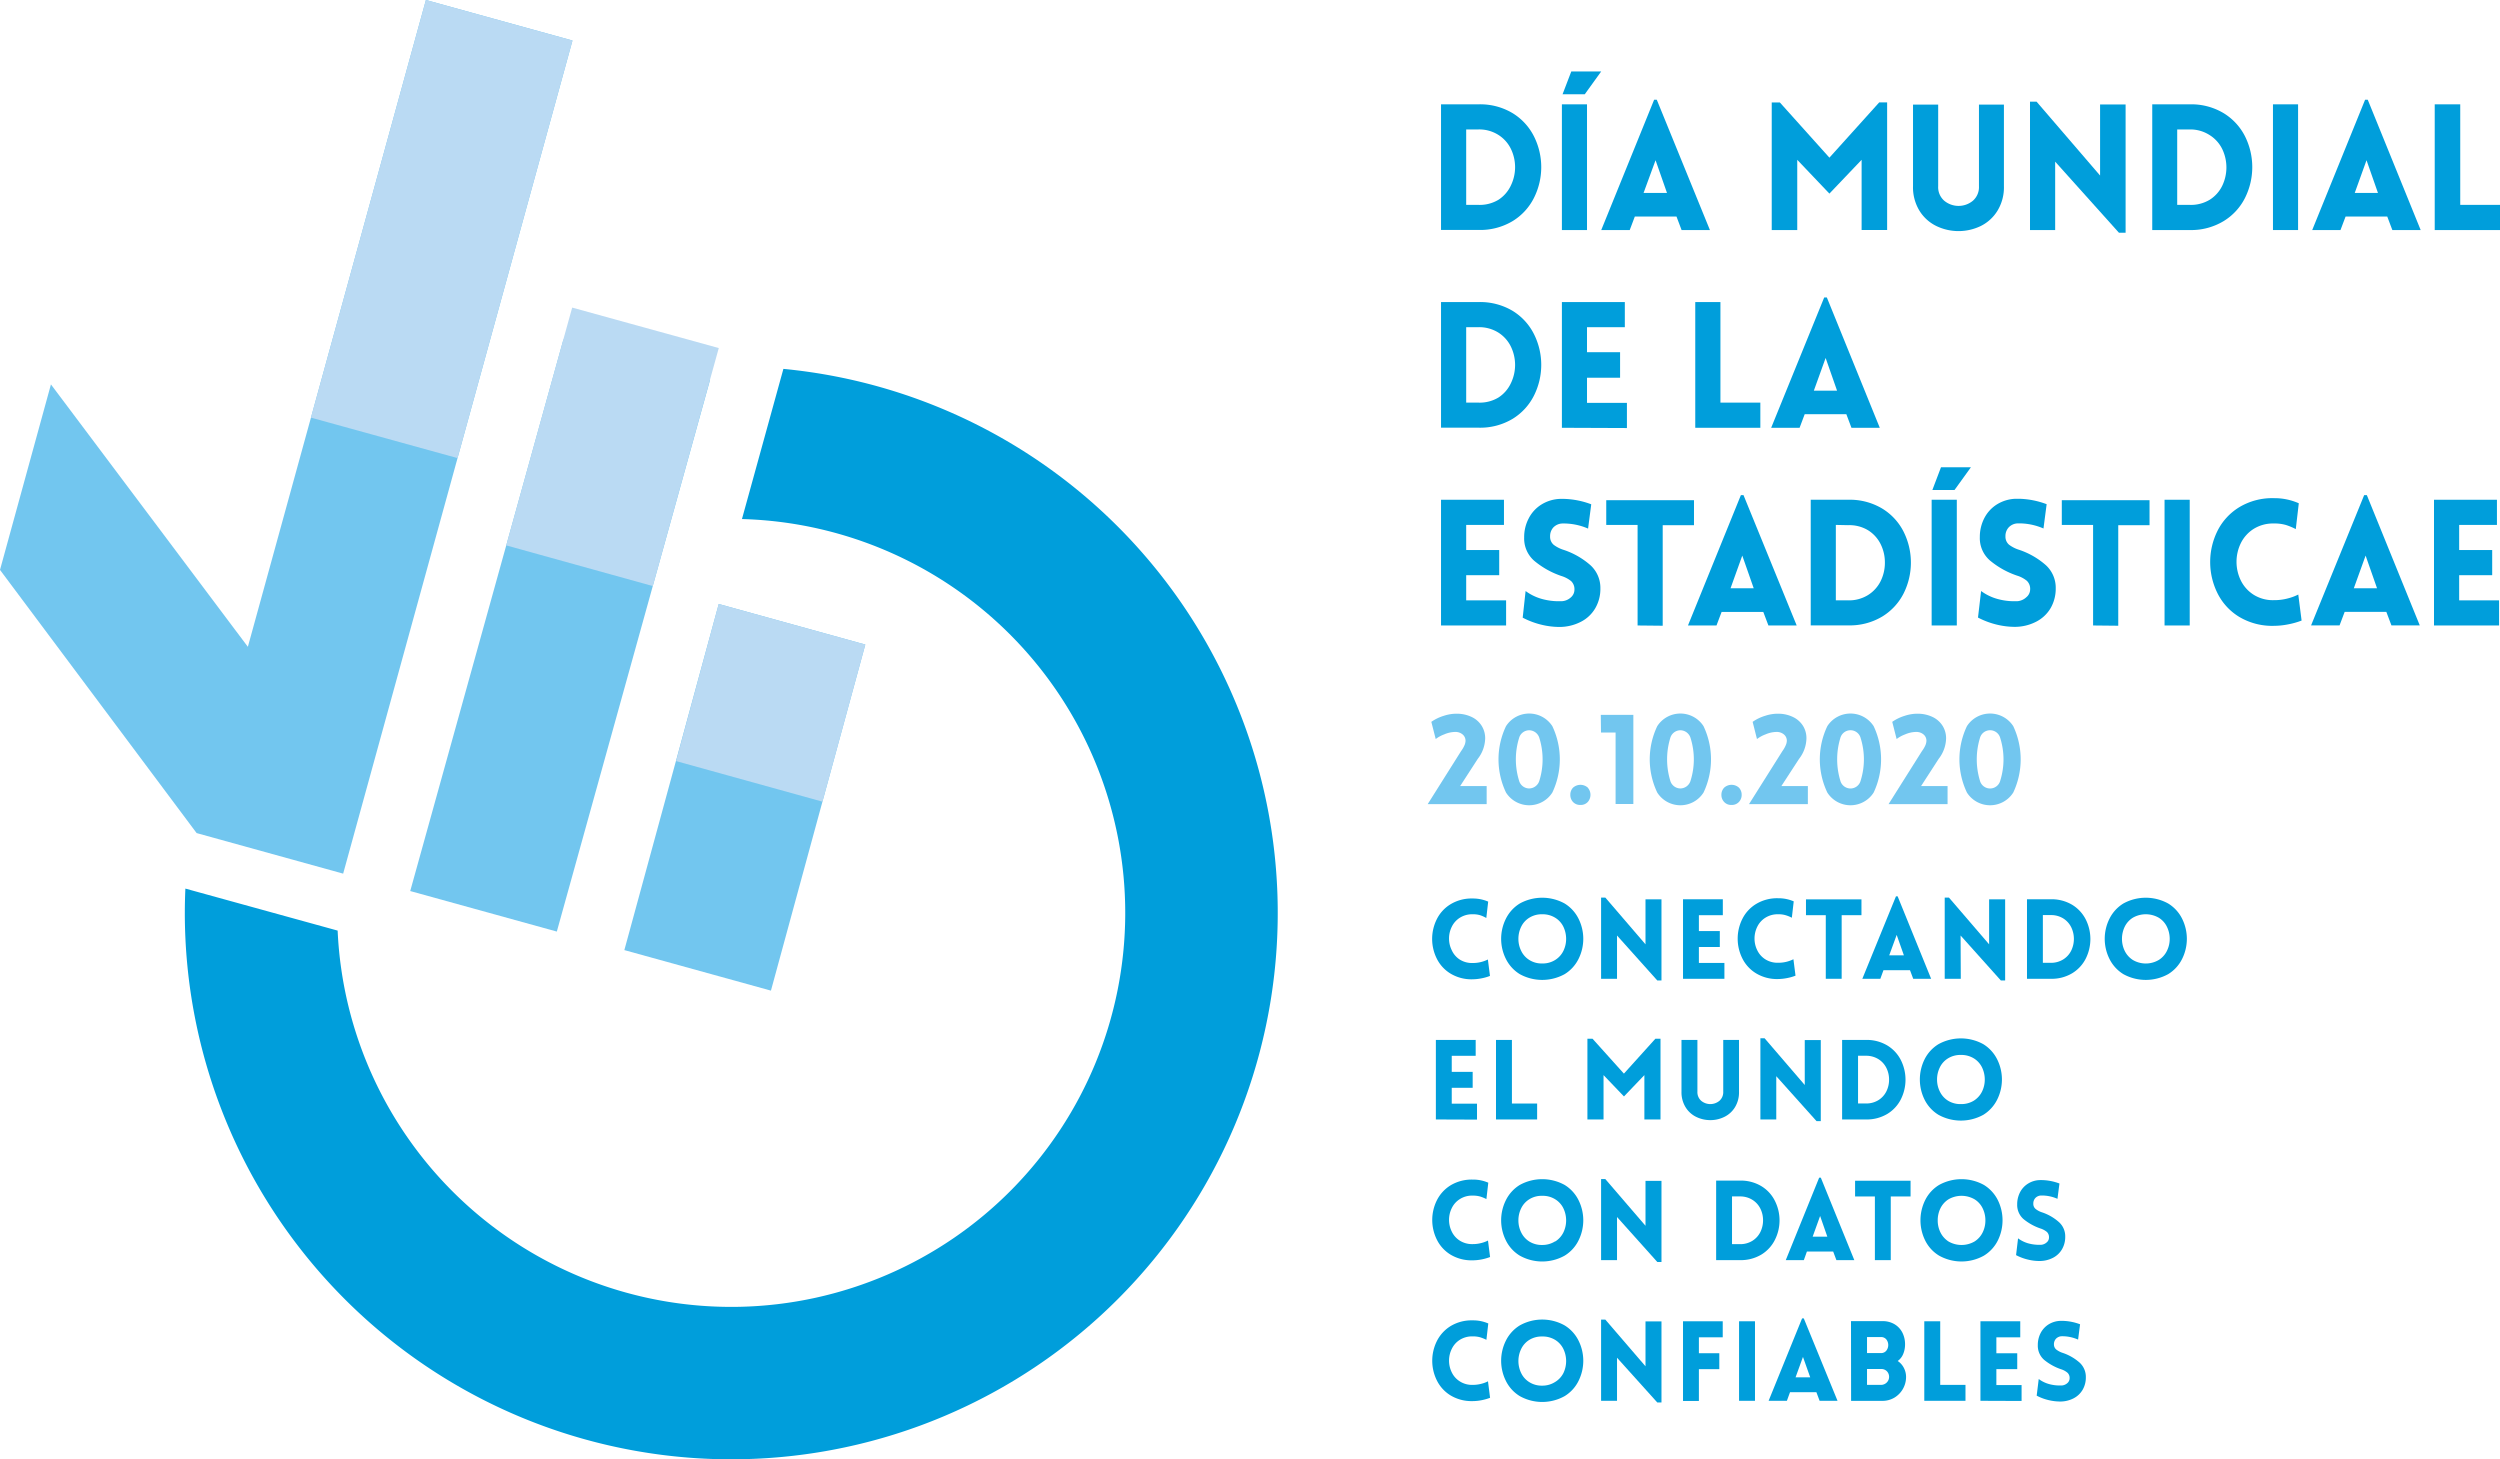<svg xmlns="http://www.w3.org/2000/svg" viewBox="0 0 489.79 285.9"><defs><style>.a{fill:#009edb;}.b{fill:#72c6ef;}.c{fill:#badaf3;}</style></defs><path class="a" d="M153.48,72.27l-8.12,29.42a77.19,77.19,0,1,1-79.21,80.63l-29.83-8.23c-.07,1.57-.11,3.16-.11,4.75A107.06,107.06,0,1,0,153.48,72.27Z"/><polygon class="b" points="169.53 126.28 140.81 118.33 132.46 148.97 122.32 186.14 151.04 194.08 161.13 157.06 169.53 126.28"/><polygon class="c" points="169.53 126.28 140.81 118.33 132.46 149.11 161.13 157.06 169.53 126.28"/><polygon class="b" points="99.18 106.85 80.37 174.57 109.09 182.51 127.89 114.82 139.11 74.44 110.39 66.49 99.18 106.85"/><polygon class="c" points="112.1 60.26 99.18 106.85 127.89 114.82 140.82 68.19 112.1 60.26"/><polygon class="b" points="83.44 0 60.92 81.82 48.56 126.72 9.98 75.31 0 111.65 38.52 163.21 38.51 163.21 67.23 171.16 89.64 89.75 112.16 7.94 83.44 0"/><polygon class="c" points="83.44 0 60.92 81.82 89.64 89.75 112.16 7.94 83.44 0"/><path class="a" d="M296.36,22.18a11.24,11.24,0,0,1,4.18,4.56,13.43,13.43,0,0,1,0,12,11.2,11.2,0,0,1-4.18,4.57,12.35,12.35,0,0,1-6.7,1.74h-7.34V20.44h7.34A12.35,12.35,0,0,1,296.36,22.18Zm-9.11,3.18V40.14h2.41a7.1,7.1,0,0,0,3.91-1A6.69,6.69,0,0,0,296,36.35a8.22,8.22,0,0,0,0-7.2,6.72,6.72,0,0,0-2.46-2.73,7,7,0,0,0-3.91-1.06Z"/><path class="a" d="M306,45.07V20.44h4.92V45.07Zm4.48-26.6h-4.35L307.84,14h5.86Z"/><path class="a" d="M324.07,19.54h.52L335,45.07h-5.55l-1-2.65h-8.16l-1,2.65h-5.58Zm2.52,18.26-2.24-6.41L322,37.8Z"/><path class="a" d="M368.17,20.06h1.55v25h-5l0-13.75-6.31,6.62-6.3-6.62V45.07h-5v-25h1.59l9.71,10.82Z"/><path class="a" d="M391.34,41.28a8,8,0,0,1-3.28,3,10,10,0,0,1-8.7,0,8,8,0,0,1-3.31-3,8.79,8.79,0,0,1-1.26-4.79v-16h4.93v16a3.52,3.52,0,0,0,1.19,2.84,4.4,4.4,0,0,0,5.61,0,3.55,3.55,0,0,0,1.19-2.84v-16h4.89V36.49A8.79,8.79,0,0,1,391.34,41.28Z"/><path class="a" d="M402.64,45.07h-4.93V19.92H399l12.44,14.47V20.47h5V45.59h-1.31L402.64,31.67Z"/><path class="a" d="M435.66,22.18a11.26,11.26,0,0,1,4.19,4.56,13.51,13.51,0,0,1,0,12,11.22,11.22,0,0,1-4.19,4.57A12.32,12.32,0,0,1,429,45.07h-7.34V20.44H429A12.32,12.32,0,0,1,435.66,22.18Zm-9.11,3.18V40.14H429a7.12,7.12,0,0,0,3.91-1,6.69,6.69,0,0,0,2.46-2.74,8.31,8.31,0,0,0,0-7.2,6.72,6.72,0,0,0-2.46-2.73A7,7,0,0,0,429,25.36Z"/><path class="a" d="M445.31,45.07V20.44h4.92V45.07Z"/><path class="a" d="M463.36,19.54h.52l10.37,25.53H468.7l-1-2.65h-8.16l-1,2.65H453Zm2.52,18.26-2.24-6.41-2.31,6.41Z"/><path class="a" d="M482,20.44v19.7h7.82v4.93H477V20.44Z"/><path class="a" d="M296.36,60.91a11.26,11.26,0,0,1,4.18,4.57,13.43,13.43,0,0,1,0,12,11.26,11.26,0,0,1-4.18,4.57,12.35,12.35,0,0,1-6.7,1.74h-7.34V59.18h7.34A12.44,12.44,0,0,1,296.36,60.91Zm-9.11,3.19V78.88h2.41a7.1,7.1,0,0,0,3.91-1A6.69,6.69,0,0,0,296,75.09a8.22,8.22,0,0,0,0-7.2,6.75,6.75,0,0,0-2.46-2.74,7.1,7.1,0,0,0-3.91-1.05Z"/><path class="a" d="M306,83.81V59.18h12.33V64.1h-7.41V69h6.48V74h-6.48v4.93h7.82v4.93Z"/><path class="a" d="M337.06,59.18v19.7h7.82v4.93H332.13V59.18Z"/><path class="a" d="M357.39,58.28h.52l10.37,25.53h-5.55l-1-2.66h-8.16l-1,2.66H347Zm2.52,18.26-2.24-6.41-2.31,6.41Z"/><path class="a" d="M282.32,122.54V97.91h12.33v4.93h-7.4v4.92h6.47v4.93h-6.47v4.93h7.82v4.92Z"/><path class="a" d="M298.89,115.79a9.74,9.74,0,0,0,3.25,1.57,12.3,12.3,0,0,0,3.08.43l.69,0a2.85,2.85,0,0,0,1.81-.72,2,2,0,0,0,.74-1.55,2.18,2.18,0,0,0-.65-1.67,5.68,5.68,0,0,0-1.9-1,16.54,16.54,0,0,1-5.35-3,5.79,5.79,0,0,1-1.95-4.55,7.85,7.85,0,0,1,.88-3.72A6.86,6.86,0,0,1,302,98.84a7.44,7.44,0,0,1,3.62-1.1l.83,0a16.32,16.32,0,0,1,5.3,1.06l-.62,4.76a12,12,0,0,0-5-1,2.56,2.56,0,0,0-1.81.78,2.52,2.52,0,0,0-.63,1.74,2.06,2.06,0,0,0,.72,1.67,6.48,6.48,0,0,0,2,1,15.17,15.17,0,0,1,5.2,3,6,6,0,0,1,1.93,4.53,7.5,7.5,0,0,1-1,3.88,6.85,6.85,0,0,1-2.84,2.67,9.17,9.17,0,0,1-4.29,1,15.12,15.12,0,0,1-3.3-.41,16,16,0,0,1-3.79-1.41Z"/><path class="a" d="M320.83,122.54v-19.7h-6.14V98h17.19v4.89h-6.13v19.7Z"/><path class="a" d="M341.07,97h.51L352,122.54h-5.54l-1-2.65h-8.17l-1,2.65H330.7Zm2.51,18.25-2.24-6.4-2.3,6.4Z"/><path class="a" d="M368.78,99.65a11.22,11.22,0,0,1,4.19,4.57,13.51,13.51,0,0,1,0,12,11.26,11.26,0,0,1-4.19,4.56,12.33,12.33,0,0,1-6.7,1.74h-7.33V97.91h7.33A12.33,12.33,0,0,1,368.78,99.65Zm-9.11,3.19v14.78h2.41a7.07,7.07,0,0,0,3.91-1.05,6.78,6.78,0,0,0,2.47-2.74,8.14,8.14,0,0,0,.82-3.62,8,8,0,0,0-.82-3.58,6.71,6.71,0,0,0-2.47-2.74,7.07,7.07,0,0,0-3.91-1Z"/><path class="a" d="M378.44,122.54V97.91h4.93v24.63ZM382.92,96h-4.34l1.69-4.45h5.86Z"/><path class="a" d="M388.13,115.79a9.78,9.78,0,0,0,3.26,1.57,12.24,12.24,0,0,0,3.08.43l.69,0A2.9,2.9,0,0,0,397,117a2,2,0,0,0,.74-1.55,2.15,2.15,0,0,0-.66-1.67,5.62,5.62,0,0,0-1.89-1,16.6,16.6,0,0,1-5.36-3,5.79,5.79,0,0,1-1.95-4.55,8,8,0,0,1,.88-3.72,6.89,6.89,0,0,1,2.47-2.69,7.4,7.4,0,0,1,3.61-1.1l.83,0a16.27,16.27,0,0,1,5.3,1.06l-.62,4.76a11.91,11.91,0,0,0-5-1,2.52,2.52,0,0,0-1.81.78,2.48,2.48,0,0,0-.64,1.74,2.06,2.06,0,0,0,.72,1.67,6.55,6.55,0,0,0,2,1,15.27,15.27,0,0,1,5.2,3,6,6,0,0,1,1.93,4.53,7.6,7.6,0,0,1-1,3.88,6.94,6.94,0,0,1-2.85,2.67,9.1,9.1,0,0,1-4.28,1,15.13,15.13,0,0,1-3.31-.41,16.14,16.14,0,0,1-3.79-1.41Z"/><path class="a" d="M410.07,122.54v-19.7h-6.13V98h17.19v4.89H415v19.7Z"/><path class="a" d="M424.07,122.54V97.91H429v24.63Z"/><path class="a" d="M447.87,102.86a7.93,7.93,0,0,0-2.36-.3,7.15,7.15,0,0,0-4,1.07,6.92,6.92,0,0,0-2.5,2.79,8.35,8.35,0,0,0,0,7.3,6.92,6.92,0,0,0,2.5,2.79,7.07,7.07,0,0,0,4,1.07,10.17,10.17,0,0,0,2.67-.33,9.87,9.87,0,0,0,2.09-.77l.65,5.1a15.55,15.55,0,0,1-2.62.74,14.7,14.7,0,0,1-2.79.29,12.59,12.59,0,0,1-6.82-1.76,11.27,11.27,0,0,1-4.25-4.63,13.75,13.75,0,0,1,0-12.21,11.39,11.39,0,0,1,4.25-4.63,12.51,12.51,0,0,1,6.82-1.78,11.72,11.72,0,0,1,4.86,1l-.59,5.06A12.12,12.12,0,0,0,447.87,102.86Z"/><path class="a" d="M463.18,97h.52l10.37,25.52h-5.55l-1-2.65h-8.16l-1,2.65h-5.58Zm2.52,18.25-2.24-6.4-2.31,6.4Z"/><path class="a" d="M476.86,122.54V97.91h12.33v4.93h-7.4v4.92h6.47v4.93h-6.47v4.93h7.82v4.92Z"/><path class="b" d="M286.92,146a2.36,2.36,0,0,0,.2-.84,1.6,1.6,0,0,0-.57-1.27,2.15,2.15,0,0,0-1.46-.49,5.6,5.6,0,0,0-2.15.48,6.2,6.2,0,0,0-1.66.91l-.86-3.37a8.73,8.73,0,0,1,2.47-1.19,7.91,7.91,0,0,1,2.72-.4,6.64,6.64,0,0,1,2.9.73,4.64,4.64,0,0,1,1.83,1.73,4.58,4.58,0,0,1,.63,2.38,6.77,6.77,0,0,1-1.45,4L286.07,154h5.19v3.54H279.71l6.53-10.37A5.78,5.78,0,0,0,286.92,146Z"/><path class="b" d="M295.05,155.27a15.11,15.11,0,0,1,0-13,5.4,5.4,0,0,1,9.08,0,15.17,15.17,0,0,1,0,13,5.38,5.38,0,0,1-9.08,0Zm6.55-2.36a14.13,14.13,0,0,0,0-8.28,2.12,2.12,0,0,0-2-1.56,2.07,2.07,0,0,0-2,1.56,14.13,14.13,0,0,0,0,8.28,2.07,2.07,0,0,0,2,1.56A2.12,2.12,0,0,0,301.6,152.91Z"/><path class="b" d="M311.08,154.33a2.12,2.12,0,0,1,0,2.78,1.85,1.85,0,0,1-1.45.59,1.87,1.87,0,0,1-1.46-.59,2,2,0,0,1-.52-1.4,2,2,0,0,1,.52-1.38,2.17,2.17,0,0,1,2.93,0Z"/><path class="b" d="M313.62,140.06H320v17.46h-3.48v-14h-2.86Z"/><path class="b" d="M324.68,155.27a15.11,15.11,0,0,1,0-13,5.39,5.39,0,0,1,9.07,0,15.17,15.17,0,0,1,0,13,5.37,5.37,0,0,1-9.07,0Zm6.54-2.36a13.92,13.92,0,0,0,0-8.28,2.11,2.11,0,0,0-2-1.56,2.08,2.08,0,0,0-2,1.56,14.35,14.35,0,0,0,0,8.28,2.08,2.08,0,0,0,2,1.56A2.11,2.11,0,0,0,331.22,152.91Z"/><path class="b" d="M340.7,154.33a2,2,0,0,1,.52,1.38,2,2,0,0,1-.53,1.4,1.87,1.87,0,0,1-1.46.59,1.85,1.85,0,0,1-1.45-.59,2,2,0,0,1-.53-1.4,2,2,0,0,1,.53-1.38,2.15,2.15,0,0,1,2.92,0Z"/><path class="b" d="M349.86,146a2.42,2.42,0,0,0,.21-.84,1.6,1.6,0,0,0-.57-1.27,2.17,2.17,0,0,0-1.46-.49,5.57,5.57,0,0,0-2.15.48,6.46,6.46,0,0,0-1.67.91l-.85-3.37a8.6,8.6,0,0,1,2.47-1.19,7.91,7.91,0,0,1,2.72-.4,6.56,6.56,0,0,1,2.89.73,4.67,4.67,0,0,1,1.84,1.73,4.57,4.57,0,0,1,.62,2.38,6.75,6.75,0,0,1-1.44,4L349,154h5.19v3.54H342.66l6.53-10.37A5.69,5.69,0,0,0,349.86,146Z"/><path class="b" d="M358,155.27a15.11,15.11,0,0,1,0-13,5.4,5.4,0,0,1,9.08,0,15.27,15.27,0,0,1,0,13,5.38,5.38,0,0,1-9.08,0Zm6.54-2.36a13.92,13.92,0,0,0,0-8.28,2.06,2.06,0,0,0-4,0,14.35,14.35,0,0,0,0,8.28,2.06,2.06,0,0,0,4,0Z"/><path class="b" d="M377.22,146a2.61,2.61,0,0,0,.2-.84,1.6,1.6,0,0,0-.57-1.27,2.15,2.15,0,0,0-1.46-.49,5.6,5.6,0,0,0-2.15.48,6.2,6.2,0,0,0-1.66.91l-.86-3.37a8.73,8.73,0,0,1,2.47-1.19,7.91,7.91,0,0,1,2.72-.4,6.64,6.64,0,0,1,2.9.73,4.71,4.71,0,0,1,1.83,1.73,4.58,4.58,0,0,1,.63,2.38,6.77,6.77,0,0,1-1.45,4L376.37,154h5.19v3.54H370l6.53-10.37A5.78,5.78,0,0,0,377.22,146Z"/><path class="b" d="M385.35,155.27a15.11,15.11,0,0,1,0-13,5.4,5.4,0,0,1,9.08,0,15.27,15.27,0,0,1,0,13,5.38,5.38,0,0,1-9.08,0Zm6.54-2.36a13.92,13.92,0,0,0,0-8.28,2.06,2.06,0,0,0-4,0,14.35,14.35,0,0,0,0,8.28,2.06,2.06,0,0,0,4,0Z"/><path class="a" d="M290,179.31a4.86,4.86,0,0,0-1.49-.19,4.49,4.49,0,0,0-2.5.68,4.31,4.31,0,0,0-1.58,1.76,5.16,5.16,0,0,0-.54,2.31,5.09,5.09,0,0,0,.54,2.31A4.28,4.28,0,0,0,286,188a4.49,4.49,0,0,0,2.5.67,6.56,6.56,0,0,0,3-.69l.41,3.22a9.28,9.28,0,0,1-1.65.47,9.54,9.54,0,0,1-1.77.19,7.93,7.93,0,0,1-4.31-1.12,7.09,7.09,0,0,1-2.69-2.93,8.64,8.64,0,0,1,0-7.72,7.15,7.15,0,0,1,2.69-2.93,7.93,7.93,0,0,1,4.31-1.13,7.58,7.58,0,0,1,3.07.61l-.37,3.21A6.82,6.82,0,0,0,290,179.31Z"/><path class="a" d="M297.75,190.85a7.31,7.31,0,0,1-2.73-3,8.81,8.81,0,0,1,0-7.84,7.31,7.31,0,0,1,2.73-3,9.11,9.11,0,0,1,8.79,0,7.31,7.31,0,0,1,2.73,3,8.81,8.81,0,0,1,0,7.84,7.31,7.31,0,0,1-2.73,3,9.11,9.11,0,0,1-8.79,0Zm6.94-2.78a4.33,4.33,0,0,0,1.61-1.79,5.35,5.35,0,0,0,.53-2.34,5.5,5.5,0,0,0-.53-2.36,4.25,4.25,0,0,0-1.61-1.78,4.67,4.67,0,0,0-2.55-.68,4.6,4.6,0,0,0-2.53.68,4.23,4.23,0,0,0-1.59,1.77,5.35,5.35,0,0,0-.54,2.37,5.22,5.22,0,0,0,.54,2.34,4.28,4.28,0,0,0,1.59,1.79,4.52,4.52,0,0,0,2.53.69A4.59,4.59,0,0,0,304.69,188.07Z"/><path class="a" d="M316.8,191.76h-3.12V175.85h.83l7.87,9.16V176.2h3.13v15.89h-.82l-7.89-8.81Z"/><path class="a" d="M329.73,191.76V176.18h7.8v3.12h-4.69v3.11h4.1v3.12h-4.1v3.12h5v3.11Z"/><path class="a" d="M349.85,179.31a4.82,4.82,0,0,0-1.49-.19,4.49,4.49,0,0,0-2.5.68,4.31,4.31,0,0,0-1.58,1.76,5.16,5.16,0,0,0-.54,2.31,5.09,5.09,0,0,0,.54,2.31,4.28,4.28,0,0,0,1.58,1.77,4.49,4.49,0,0,0,2.5.67,6.56,6.56,0,0,0,3-.69l.41,3.22a9.28,9.28,0,0,1-1.65.47,9.54,9.54,0,0,1-1.77.19,7.93,7.93,0,0,1-4.31-1.12,7.09,7.09,0,0,1-2.69-2.93,8.64,8.64,0,0,1,0-7.72,7.15,7.15,0,0,1,2.69-2.93,7.93,7.93,0,0,1,4.31-1.13,7.58,7.58,0,0,1,3.07.61l-.37,3.21A6.82,6.82,0,0,0,349.85,179.31Z"/><path class="a" d="M357.7,191.76V179.3h-3.88v-3.1h10.87v3.1h-3.88v12.46Z"/><path class="a" d="M371.45,175.61h.33l6.56,16.15h-3.51l-.63-1.68H369l-.61,1.68h-3.53ZM373,187.16l-1.41-4-1.46,4Z"/><path class="a" d="M384.15,191.76H381V175.85h.83l7.87,9.16V176.2h3.14v15.89H392l-7.89-8.81Z"/><path class="a" d="M406,177.28a7.15,7.15,0,0,1,2.65,2.89,8.56,8.56,0,0,1,0,7.6,7.08,7.08,0,0,1-2.65,2.89,7.76,7.76,0,0,1-4.24,1.1h-4.64V176.18h4.64A7.85,7.85,0,0,1,406,177.28Zm-5.77,2v9.35h1.53a4.49,4.49,0,0,0,2.47-.67,4.26,4.26,0,0,0,1.56-1.73,5.26,5.26,0,0,0,0-4.56,4.26,4.26,0,0,0-1.56-1.73,4.49,4.49,0,0,0-2.47-.66Z"/><path class="a" d="M416,190.85a7.31,7.31,0,0,1-2.73-3,8.81,8.81,0,0,1,0-7.84,7.31,7.31,0,0,1,2.73-3,9.09,9.09,0,0,1,8.78,0,7.26,7.26,0,0,1,2.74,3,8.81,8.81,0,0,1,0,7.84,7.26,7.26,0,0,1-2.74,3,9.09,9.09,0,0,1-8.78,0Zm6.94-2.78a4.31,4.31,0,0,0,1.6-1.79,5.22,5.22,0,0,0,.54-2.34,5.37,5.37,0,0,0-.54-2.36,4.22,4.22,0,0,0-1.6-1.78,5.1,5.1,0,0,0-5.09,0,4.37,4.37,0,0,0-1.59,1.77,5.48,5.48,0,0,0-.53,2.37,5.35,5.35,0,0,0,.53,2.34,4.42,4.42,0,0,0,1.59,1.79,5,5,0,0,0,5.09,0Z"/><path class="a" d="M281.31,219.32V203.74h7.8v3.11h-4.69V210h4.1v3.12h-4.1v3.11h4.95v3.12Z"/><path class="a" d="M296.21,203.74V216.2h4.94v3.12h-8.06V203.74Z"/><path class="a" d="M324.32,203.5h1v15.82h-3.16l0-8.69-4,4.18-4-4.18v8.69H311V203.5h1l6.15,6.84Z"/><path class="a" d="M339.91,216.92a5,5,0,0,1-2.09,1.9,6.12,6.12,0,0,1-2.74.63,6.27,6.27,0,0,1-2.76-.63,5,5,0,0,1-2.09-1.9,5.56,5.56,0,0,1-.8-3V203.74h3.12v10.13a2.25,2.25,0,0,0,.75,1.8,2.8,2.8,0,0,0,3.56,0,2.25,2.25,0,0,0,.75-1.8V203.74h3.09v10.15A5.56,5.56,0,0,1,339.91,216.92Z"/><path class="a" d="M348,219.32h-3.11V203.41h.82l7.87,9.16v-8.81h3.14v15.89h-.83L348,210.84Z"/><path class="a" d="M369.78,204.84a7.08,7.08,0,0,1,2.65,2.89,8.56,8.56,0,0,1,0,7.6,7.08,7.08,0,0,1-2.65,2.89,7.83,7.83,0,0,1-4.23,1.1H360.9V203.74h4.65A7.83,7.83,0,0,1,369.78,204.84Zm-5.76,2v9.35h1.53a4.51,4.51,0,0,0,2.47-.66,4.26,4.26,0,0,0,1.56-1.73,5.13,5.13,0,0,0,.52-2.29,5.07,5.07,0,0,0-.52-2.27,4.26,4.26,0,0,0-1.56-1.73,4.52,4.52,0,0,0-2.47-.67Z"/><path class="a" d="M379.78,218.41a7.26,7.26,0,0,1-2.74-3,8.9,8.9,0,0,1,0-7.84,7.26,7.26,0,0,1,2.74-3,9.09,9.09,0,0,1,8.78,0,7.31,7.31,0,0,1,2.73,3,8.81,8.81,0,0,1,0,7.84,7.31,7.31,0,0,1-2.73,3,9.09,9.09,0,0,1-8.78,0Zm6.94-2.78a4.44,4.44,0,0,0,1.6-1.79,5.35,5.35,0,0,0,.53-2.34,5.47,5.47,0,0,0-.53-2.36,4.29,4.29,0,0,0-1.6-1.78,4.69,4.69,0,0,0-2.55-.68,4.61,4.61,0,0,0-2.54.68,4.23,4.23,0,0,0-1.59,1.77,5.32,5.32,0,0,0-.54,2.37,5.22,5.22,0,0,0,.54,2.34,4.34,4.34,0,0,0,1.59,1.79,4.61,4.61,0,0,0,2.54.68A4.69,4.69,0,0,0,386.72,215.63Z"/><path class="a" d="M290,234.42a5.23,5.23,0,0,0-1.49-.18,4.41,4.41,0,0,0-2.5.68,4.25,4.25,0,0,0-1.58,1.76,5.21,5.21,0,0,0,0,4.62,4.28,4.28,0,0,0,1.58,1.77,4.49,4.49,0,0,0,2.5.67,6.47,6.47,0,0,0,1.69-.21,5.9,5.9,0,0,0,1.32-.49l.41,3.23a10.2,10.2,0,0,1-1.65.47,9.49,9.49,0,0,1-1.77.18,8,8,0,0,1-4.31-1.11,7.15,7.15,0,0,1-2.69-2.93,8.66,8.66,0,0,1,0-7.73,7.27,7.27,0,0,1,2.69-2.93,8,8,0,0,1,4.31-1.12,7.41,7.41,0,0,1,3.07.61l-.37,3.21A7.74,7.74,0,0,0,290,234.42Z"/><path class="a" d="M297.75,246a7.22,7.22,0,0,1-2.73-3,8.83,8.83,0,0,1,0-7.85,7.28,7.28,0,0,1,2.73-3,9.11,9.11,0,0,1,8.79,0,7.28,7.28,0,0,1,2.73,3,8.83,8.83,0,0,1,0,7.85,7.22,7.22,0,0,1-2.73,3,9,9,0,0,1-8.79,0Zm6.94-2.77a4.39,4.39,0,0,0,1.61-1.79,5.38,5.38,0,0,0,.53-2.34,5.47,5.47,0,0,0-.53-2.36,4.25,4.25,0,0,0-1.61-1.78,4.58,4.58,0,0,0-2.55-.68,4.51,4.51,0,0,0-2.53.68,4.23,4.23,0,0,0-1.59,1.77,5.32,5.32,0,0,0-.54,2.37,5.25,5.25,0,0,0,.54,2.34,4.34,4.34,0,0,0,1.59,1.79,4.6,4.6,0,0,0,2.53.68A4.67,4.67,0,0,0,304.69,243.19Z"/><path class="a" d="M316.8,246.88h-3.12V231h.83l7.87,9.15v-8.8h3.13v15.89h-.82l-7.89-8.81Z"/><path class="a" d="M345.1,232.4a7,7,0,0,1,2.64,2.89,8.47,8.47,0,0,1,0,7.6,7.05,7.05,0,0,1-2.64,2.89,7.87,7.87,0,0,1-4.24,1.1h-4.64V231.3h4.64A7.78,7.78,0,0,1,345.1,232.4Zm-5.77,2v9.35h1.53a4.49,4.49,0,0,0,2.47-.66,4.26,4.26,0,0,0,1.56-1.73,5.16,5.16,0,0,0,.52-2.29,5.07,5.07,0,0,0-.52-2.27,4.26,4.26,0,0,0-1.56-1.73,4.49,4.49,0,0,0-2.47-.67Z"/><path class="a" d="M356.4,230.73h.33l6.56,16.15h-3.51l-.63-1.68H354l-.6,1.68h-3.54ZM358,242.28l-1.41-4.05-1.46,4.05Z"/><path class="a" d="M367.32,246.88V234.41h-3.88v-3.09h10.87v3.09h-3.88v12.47Z"/><path class="a" d="M379.9,246a7.18,7.18,0,0,1-2.74-3,8.92,8.92,0,0,1,0-7.85,7.24,7.24,0,0,1,2.74-3,9.09,9.09,0,0,1,8.78,0,7.31,7.31,0,0,1,2.74,3,8.92,8.92,0,0,1,0,7.85,7.24,7.24,0,0,1-2.74,3,9,9,0,0,1-8.78,0Zm6.94-2.77a4.37,4.37,0,0,0,1.6-1.79,5.24,5.24,0,0,0,.53-2.34,5.33,5.33,0,0,0-.53-2.36,4.22,4.22,0,0,0-1.6-1.78,5.1,5.1,0,0,0-5.09,0,4.37,4.37,0,0,0-1.59,1.77,5.31,5.31,0,0,0-.53,2.37,5.24,5.24,0,0,0,.53,2.34,4.49,4.49,0,0,0,1.59,1.79,5.1,5.1,0,0,0,5.09,0Z"/><path class="a" d="M395.37,242.61a6.19,6.19,0,0,0,2.06,1,8,8,0,0,0,1.95.27l.44,0a1.82,1.82,0,0,0,1.14-.46,1.23,1.23,0,0,0,.47-1,1.4,1.4,0,0,0-.41-1.06,3.71,3.71,0,0,0-1.2-.66,10.54,10.54,0,0,1-3.39-1.87,3.67,3.67,0,0,1-1.23-2.88,5.12,5.12,0,0,1,.55-2.35,4.34,4.34,0,0,1,1.56-1.7,4.54,4.54,0,0,1,2.29-.7l.52,0a10.32,10.32,0,0,1,3.36.67l-.39,3a7.5,7.5,0,0,0-3.18-.65,1.6,1.6,0,0,0-1.15.49,1.55,1.55,0,0,0-.4,1.1,1.27,1.27,0,0,0,.46,1.05,3.91,3.91,0,0,0,1.28.67,9.49,9.49,0,0,1,3.29,1.91,3.72,3.72,0,0,1,1.22,2.86,4.75,4.75,0,0,1-.63,2.45,4.33,4.33,0,0,1-1.8,1.69,5.7,5.7,0,0,1-2.71.61,9.37,9.37,0,0,1-2.09-.26,9.78,9.78,0,0,1-2.4-.89Z"/><path class="a" d="M290,262a5.23,5.23,0,0,0-1.49-.18,4.49,4.49,0,0,0-2.5.67,4.28,4.28,0,0,0-1.58,1.77,5.21,5.21,0,0,0,0,4.62,4.25,4.25,0,0,0,1.58,1.76,4.41,4.41,0,0,0,2.5.68,6.47,6.47,0,0,0,1.69-.21,5.9,5.9,0,0,0,1.32-.49l.41,3.23a10.2,10.2,0,0,1-1.65.47,9.49,9.49,0,0,1-1.77.18,8,8,0,0,1-4.31-1.11,7.15,7.15,0,0,1-2.69-2.93,8.66,8.66,0,0,1,0-7.73,7.27,7.27,0,0,1,2.69-2.93,7.93,7.93,0,0,1,4.31-1.12,7.41,7.41,0,0,1,3.07.61l-.37,3.2A8.77,8.77,0,0,0,290,262Z"/><path class="a" d="M297.75,273.52a7.22,7.22,0,0,1-2.73-3,8.83,8.83,0,0,1,0-7.85,7.28,7.28,0,0,1,2.73-3,9,9,0,0,1,8.79,0,7.28,7.28,0,0,1,2.73,3,8.83,8.83,0,0,1,0,7.85,7.22,7.22,0,0,1-2.73,3,9,9,0,0,1-8.79,0Zm6.94-2.78A4.31,4.31,0,0,0,306.3,269a5.47,5.47,0,0,0,0-4.7,4.27,4.27,0,0,0-1.61-1.79,4.66,4.66,0,0,0-2.55-.67,4.59,4.59,0,0,0-2.53.67,4.26,4.26,0,0,0-1.59,1.78,5.41,5.41,0,0,0,0,4.71,4.26,4.26,0,0,0,1.59,1.78,4.52,4.52,0,0,0,2.53.69A4.59,4.59,0,0,0,304.69,270.74Z"/><path class="a" d="M316.8,274.44h-3.12V258.53h.83l7.87,9.15v-8.8h3.13v15.89h-.82L316.8,266Z"/><path class="a" d="M332.84,262v3.12h4v3.12h-4v6.23h-3.11V258.86h7.78V262Z"/><path class="a" d="M340.71,274.44V258.86h3.12v15.58Z"/><path class="a" d="M353.06,258.29h.33L360,274.44h-3.51l-.63-1.68h-5.17l-.61,1.68H346.5Zm1.59,11.55-1.42-4-1.45,4Z"/><path class="a" d="M362.64,258.83h6.17a4.56,4.56,0,0,1,2.33.59,4.06,4.06,0,0,1,1.55,1.63,5,5,0,0,1,.54,2.36,4.8,4.8,0,0,1-.36,1.85,3.1,3.1,0,0,1-1.08,1.38A3.53,3.53,0,0,1,373,268a3.85,3.85,0,0,1,.43,1.76,4.73,4.73,0,0,1-2.3,4.07,4.51,4.51,0,0,1-2.3.62h-6.17Zm3.14,6.26h2.77a1.29,1.29,0,0,0,1-.46,1.79,1.79,0,0,0,0-2.23,1.31,1.31,0,0,0-1-.45h-2.77Zm0,6.23h2.77a1.58,1.58,0,0,0,1.12-2.67,1.51,1.51,0,0,0-1.12-.44h-2.77Z"/><path class="a" d="M380.12,258.86v12.46h4.95v3.12H377V258.86Z"/><path class="a" d="M388,274.44V258.86h7.8V262h-4.68v3.12h4.09v3.12h-4.09v3.11h4.94v3.12Z"/><path class="a" d="M399.42,270.17a6.1,6.1,0,0,0,2.06,1,7.86,7.86,0,0,0,1.95.27l.44,0A1.82,1.82,0,0,0,405,271a1.26,1.26,0,0,0,.47-1,1.37,1.37,0,0,0-.42-1.06,3.55,3.55,0,0,0-1.19-.66,10.54,10.54,0,0,1-3.39-1.87,3.67,3.67,0,0,1-1.23-2.88,5.06,5.06,0,0,1,.55-2.36,4.4,4.4,0,0,1,1.56-1.7,4.63,4.63,0,0,1,2.29-.69l.52,0a10.32,10.32,0,0,1,3.36.67l-.39,3a7.69,7.69,0,0,0-3.19-.66,1.63,1.63,0,0,0-1.14.49,1.59,1.59,0,0,0-.4,1.11,1.29,1.29,0,0,0,.45,1,4.07,4.07,0,0,0,1.29.67,9.64,9.64,0,0,1,3.29,1.9,3.79,3.79,0,0,1,1.22,2.87,4.75,4.75,0,0,1-.63,2.45,4.39,4.39,0,0,1-1.8,1.69,5.73,5.73,0,0,1-2.71.61,10,10,0,0,1-2.09-.26,9.64,9.64,0,0,1-2.4-.89Z"/></svg>